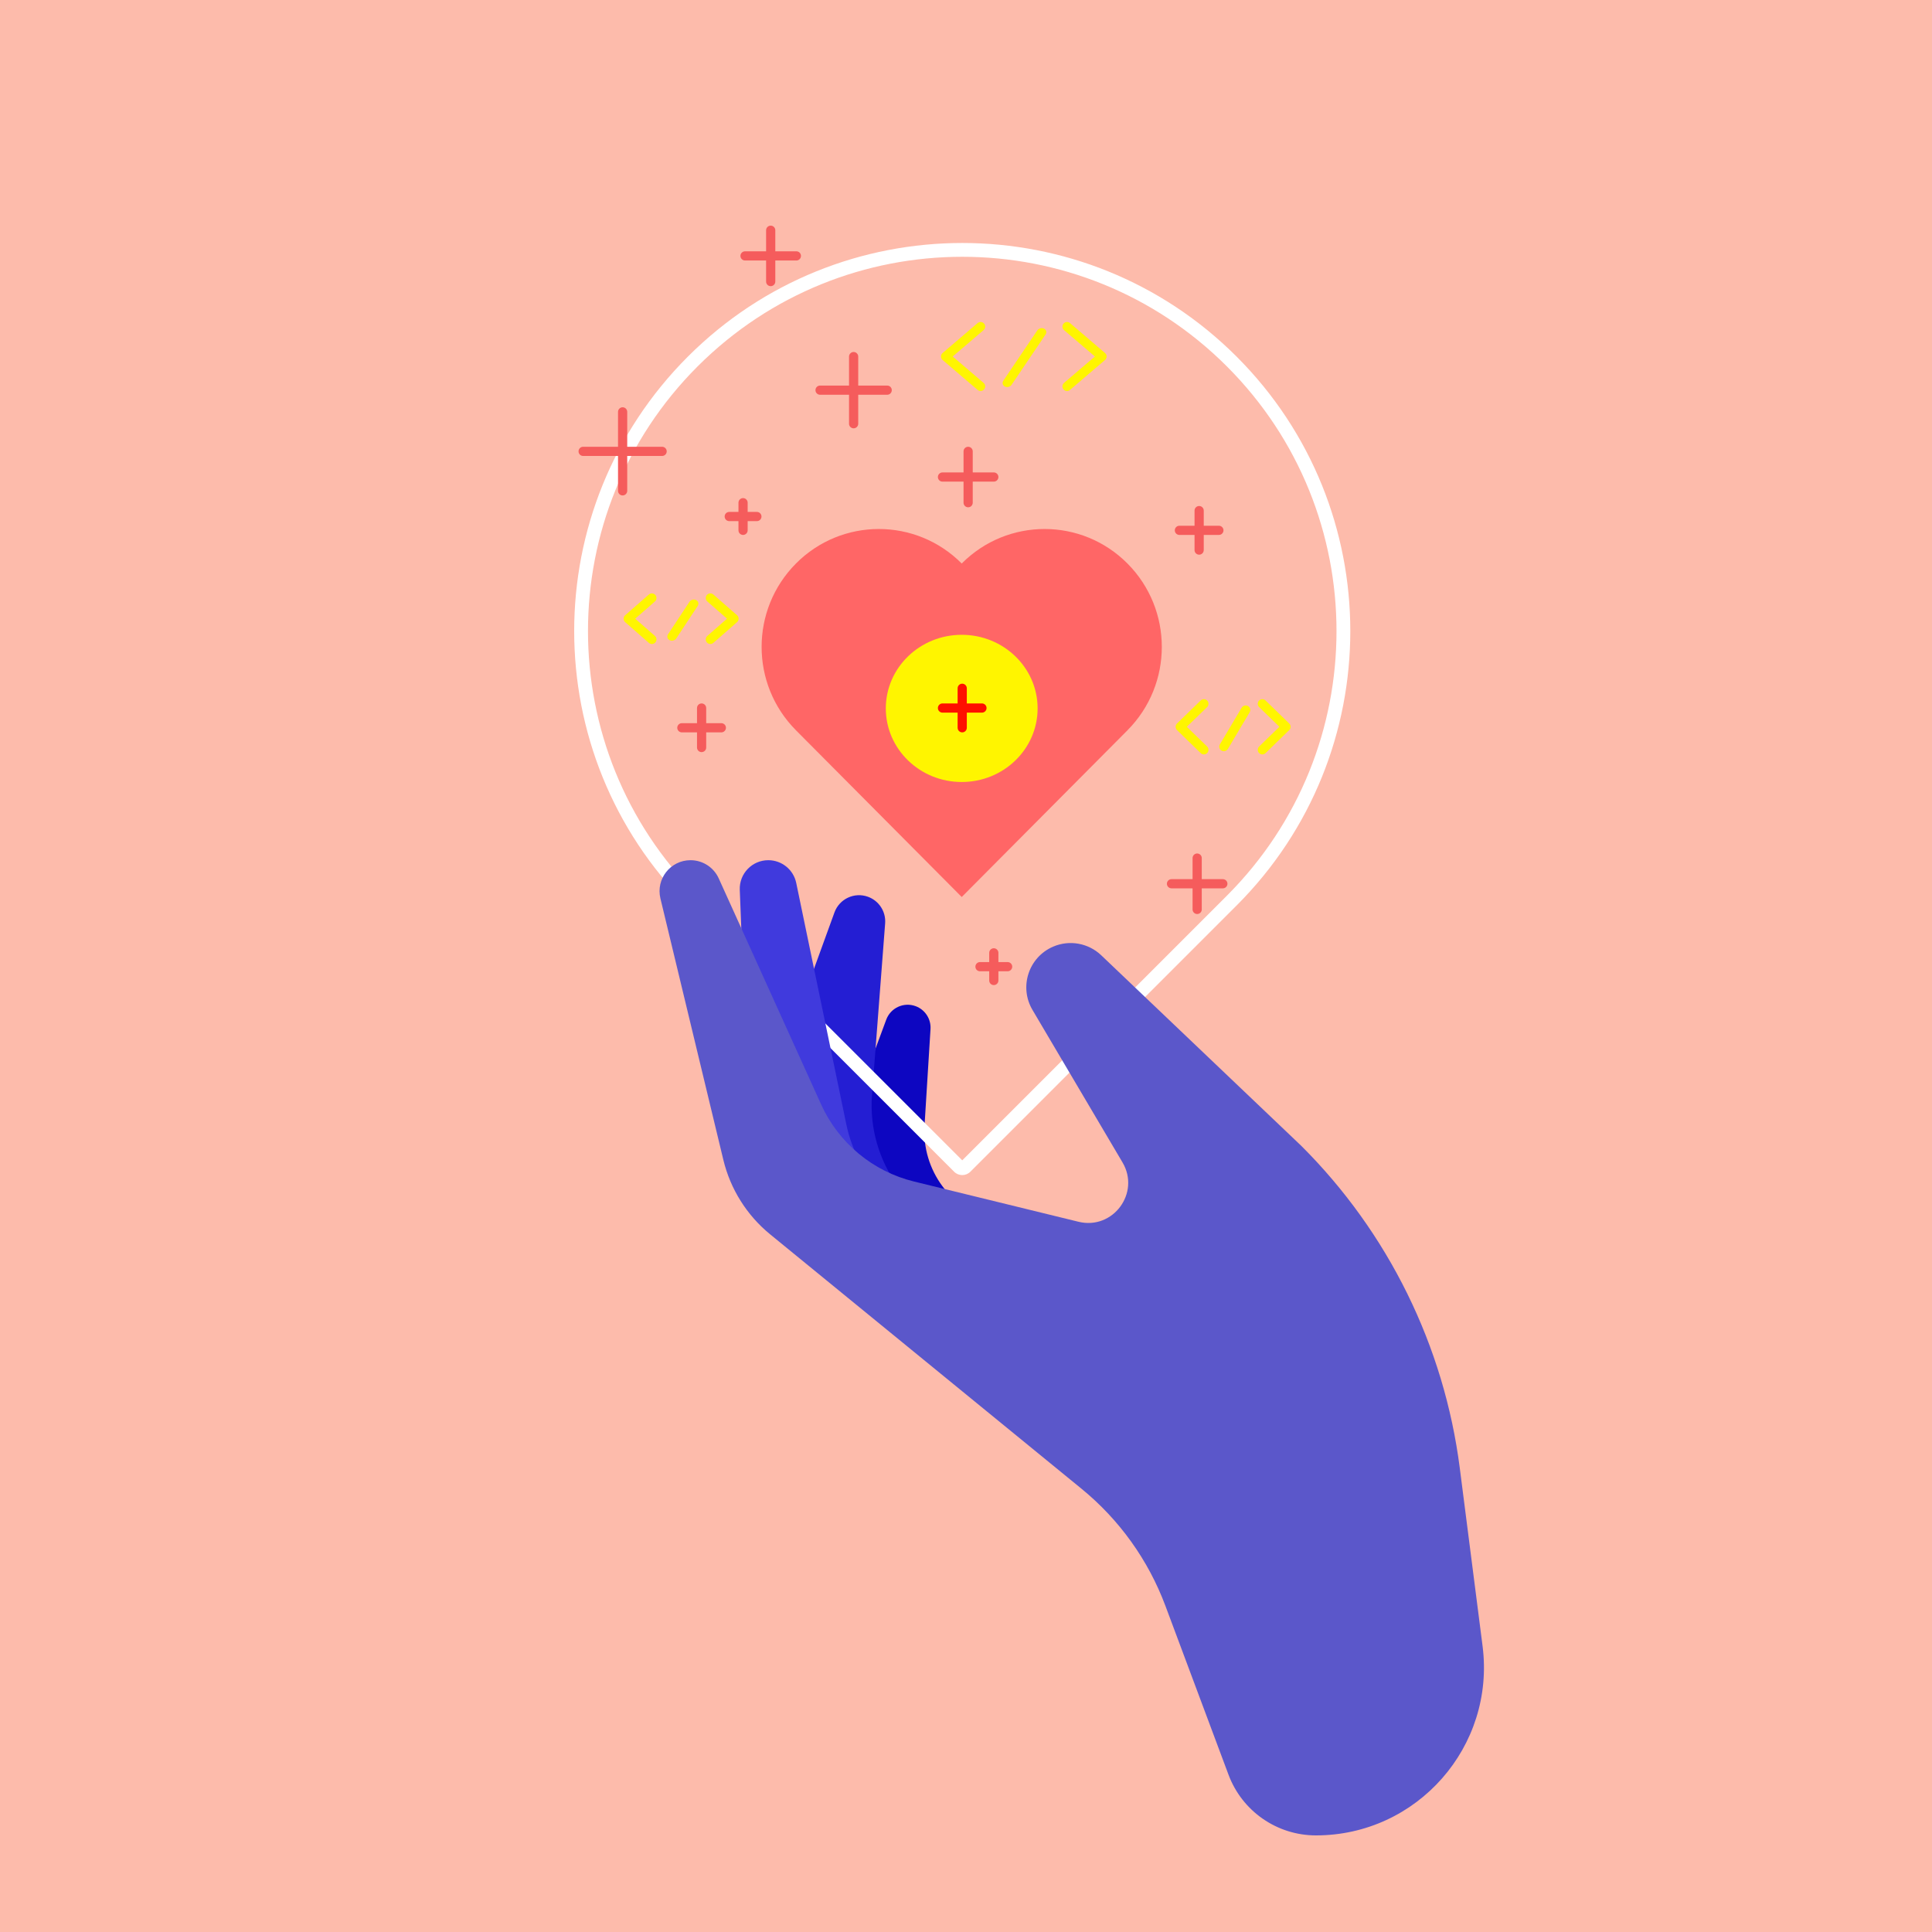 <svg width="420" height="420" viewBox="0 0 420 420" fill="none" xmlns="http://www.w3.org/2000/svg">
<rect width="420" height="420" fill="#FDBBAB"/>
<path d="M185.21 241.772L192.66 221.667C193.615 219.09 196.478 217.776 199.054 218.734C201.108 219.497 202.42 221.515 202.285 223.702L200.982 244.724C200.383 254.388 206.793 263.093 216.2 265.39L232.662 269.411C237.267 270.535 240.45 274.738 240.284 279.475L239.286 308L193.527 271.597C184.602 264.497 181.247 252.467 185.21 241.772Z" fill="#0D06C1"/>
<path d="M166.348 239.806L181.405 198.354C182.479 195.399 185.747 193.875 188.701 194.954C191.096 195.828 192.616 198.189 192.421 200.73L189.568 237.982C188.446 252.625 198.09 265.927 212.356 269.415L239.611 276.077C246.089 277.661 249.231 285.02 245.895 290.794L232.487 314L177.113 274.464C166.152 266.638 161.75 252.465 166.348 239.806Z" fill="#241ED3"/>
<path d="M151.653 79.653C183.426 47.879 234.942 47.879 266.715 79.653L268.837 77.531C235.891 44.586 182.477 44.586 149.531 77.531L151.653 79.653ZM151.653 194.715C119.879 162.942 119.879 111.426 151.653 79.653L149.531 77.531C116.586 110.476 116.586 163.891 149.531 196.837L151.653 194.715ZM209.538 252.6L151.653 194.715L149.531 196.837L207.416 254.721L209.538 252.6ZM266.715 194.715L208.83 252.6L210.952 254.721L268.837 196.837L266.715 194.715ZM266.715 79.653C298.489 111.426 298.489 162.942 266.715 194.715L268.837 196.837C301.782 163.891 301.782 110.476 268.837 77.531L266.715 79.653ZM207.416 254.721C208.393 255.698 209.975 255.698 210.952 254.721L208.83 252.6C209.026 252.405 209.342 252.405 209.538 252.6L207.416 254.721Z" fill="white"/>
<path d="M162.974 248.283L160.821 193.447C160.683 189.928 163.499 187 167.02 187C169.96 187 172.497 189.064 173.094 191.943L183.987 244.439C186.334 255.748 194.965 264.705 206.178 267.471L239.802 275.763C246.22 277.345 249.364 284.61 246.124 290.373L233.402 313L175.477 271.492C167.951 266.099 163.337 257.534 162.974 248.283Z" fill="#403ADD"/>
<path fill-rule="evenodd" clip-rule="evenodd" d="M173.064 158.786C173.054 158.775 173.043 158.764 173.032 158.753C163.08 148.744 163.08 132.516 173.032 122.507C182.983 112.499 199.116 112.498 209.068 122.503C219.021 112.498 235.153 112.499 245.104 122.507C255.055 132.515 255.056 148.74 245.108 158.75L245.112 158.753L209.072 195L173.064 158.786Z" fill="#FF6666"/>
<path d="M213.174 71L205.568 77.5L213.174 84" stroke="#FFF500" stroke-width="2" stroke-linecap="round" stroke-linejoin="round"/>
<path d="M231.963 71L239.568 77.5L231.963 84" stroke="#FFF500" stroke-width="2" stroke-linecap="round" stroke-linejoin="round"/>
<line x1="1" y1="-1" x2="14.185" y2="-1" transform="matrix(-0.56 0.829 -0.897 -0.443 226.063 71)" stroke="#FFF500" stroke-width="2" stroke-linecap="round" stroke-linejoin="round"/>
<path d="M141.713 130L136.568 134.5L141.713 139" stroke="#FFF500" stroke-width="2" stroke-linecap="round" stroke-linejoin="round"/>
<path d="M154.424 130L159.568 134.5L154.424 139" stroke="#FFF500" stroke-width="2" stroke-linecap="round" stroke-linejoin="round"/>
<line x1="1" y1="-1" x2="9.438" y2="-1" transform="matrix(-0.551 0.835 -0.893 -0.451 150.433 130)" stroke="#FFF500" stroke-width="2" stroke-linecap="round" stroke-linejoin="round"/>
<path d="M261.713 153L256.568 158L261.713 163" stroke="#FFF500" stroke-width="2" stroke-linecap="round" stroke-linejoin="round"/>
<path d="M274.424 153L279.568 158L274.424 163" stroke="#FFF500" stroke-width="2" stroke-linecap="round" stroke-linejoin="round"/>
<line x1="1" y1="-1" x2="10.258" y2="-1" transform="matrix(-0.511 0.86 -0.872 -0.489 270.433 153)" stroke="#FFF500" stroke-width="2" stroke-linecap="round" stroke-linejoin="round"/>
<path d="M157.246 252.13L143.568 195.308C142.549 191.073 145.758 187 150.114 187C152.757 187 155.156 188.547 156.246 190.955L178.503 240.09C182.304 248.482 189.751 254.663 198.7 256.852L234.455 265.6C241.946 267.433 247.949 259.348 244.029 252.707L224.45 219.546C221.499 214.548 223.604 208.095 228.933 205.797C232.481 204.267 236.599 205.004 239.396 207.668L282.894 249.101C301.828 267.979 313.947 292.617 317.343 319.138L322.299 357.844C325.094 379.675 308.086 399 286.076 399C277.611 399 270.036 393.744 267.072 385.815L253.349 349.095C249.63 339.144 243.336 330.359 235.109 323.638L167.431 268.34C162.357 264.194 158.78 258.501 157.246 252.13Z" fill="#5B57CA"/>
<path d="M261.683 110.999C261.683 110.447 261.236 109.999 260.683 109.999C260.131 109.999 259.683 110.447 259.683 110.999L261.683 110.999ZM259.683 119.583C259.683 120.136 260.131 120.583 260.683 120.583C261.236 120.583 261.683 120.136 261.683 119.583L259.683 119.583ZM259.683 110.999L259.683 119.583L261.683 119.583L261.683 110.999L259.683 110.999Z" fill="#F55C5C"/>
<path d="M264.975 116.291C265.528 116.291 265.975 115.843 265.975 115.291C265.975 114.739 265.528 114.291 264.975 114.291L264.975 116.291ZM256.391 114.291C255.839 114.291 255.391 114.739 255.391 115.291C255.391 115.843 255.839 116.291 256.391 116.291L256.391 114.291ZM264.975 114.291L256.391 114.291L256.391 116.291L264.975 116.291L264.975 114.291Z" fill="#F55C5C"/>
<path d="M217.045 207.142C217.045 206.59 216.598 206.142 216.045 206.142C215.493 206.142 215.045 206.59 215.045 207.142L217.045 207.142ZM215.045 213.151C215.045 213.704 215.493 214.151 216.045 214.151C216.598 214.151 217.045 213.704 217.045 213.151L215.045 213.151ZM215.045 207.142L215.045 213.151L217.045 213.151L217.045 207.142L215.045 207.142Z" fill="#F55C5C"/>
<path d="M219.05 211.147C219.602 211.147 220.05 210.699 220.05 210.147C220.05 209.595 219.602 209.147 219.05 209.147L219.05 211.147ZM213.041 209.147C212.488 209.147 212.041 209.595 212.041 210.147C212.041 210.699 212.488 211.147 213.041 211.147L213.041 209.147ZM219.05 209.147L213.041 209.147L213.041 211.147L219.05 211.147L219.05 209.147Z" fill="#F55C5C"/>
<path d="M162.535 109.282C162.535 108.73 162.088 108.282 161.535 108.282C160.983 108.282 160.535 108.73 160.535 109.282L162.535 109.282ZM160.535 115.291C160.535 115.843 160.983 116.291 161.535 116.291C162.088 116.291 162.535 115.843 162.535 115.291L160.535 115.291ZM160.535 109.282L160.535 115.291L162.535 115.291L162.535 109.282L160.535 109.282Z" fill="#F55C5C"/>
<path d="M164.54 113.287C165.092 113.287 165.54 112.839 165.54 112.287C165.54 111.734 165.092 111.287 164.54 111.287L164.54 113.287ZM158.531 111.287C157.979 111.287 157.531 111.734 157.531 112.287C157.531 112.839 157.979 113.287 158.531 113.287L158.531 111.287ZM164.54 111.287L158.531 111.287L158.531 113.287L164.54 113.287L164.54 111.287Z" fill="#F55C5C"/>
<path d="M186.571 77.52C186.571 76.968 186.124 76.52 185.571 76.52C185.019 76.52 184.571 76.968 184.571 77.52L186.571 77.52ZM184.571 92.114C184.571 92.666 185.019 93.114 185.571 93.114C186.124 93.114 186.571 92.666 186.571 92.114L184.571 92.114ZM184.571 77.52L184.571 92.114L186.571 92.114L186.571 77.52L184.571 77.52Z" fill="#F55C5C"/>
<path d="M192.868 85.817C193.42 85.817 193.868 85.369 193.868 84.817C193.868 84.265 193.42 83.817 192.868 83.817L192.868 85.817ZM178.275 83.817C177.722 83.817 177.275 84.265 177.275 84.817C177.275 85.369 177.722 85.817 178.275 85.817L178.275 83.817ZM192.868 83.817L178.275 83.817L178.275 85.817L192.868 85.817L192.868 83.817Z" fill="#F55C5C"/>
<path d="M153.522 153.92C153.522 153.368 153.074 152.92 152.522 152.92C151.97 152.92 151.522 153.368 151.522 153.92L153.522 153.92ZM151.522 162.504C151.522 163.057 151.97 163.504 152.522 163.504C153.074 163.504 153.522 163.057 153.522 162.504L151.522 162.504ZM151.522 153.92L151.522 162.504L153.522 162.504L153.522 153.92L151.522 153.92Z" fill="#F55C5C"/>
<path d="M156.814 159.212C157.366 159.212 157.814 158.765 157.814 158.212C157.814 157.66 157.366 157.212 156.814 157.212L156.814 159.212ZM148.23 157.212C147.677 157.212 147.23 157.66 147.23 158.212C147.23 158.765 147.677 159.212 148.23 159.212L148.23 157.212ZM156.814 157.212L148.23 157.212L148.23 159.212L156.814 159.212L156.814 157.212Z" fill="#F55C5C"/>
<path d="M136.353 89.538C136.353 88.986 135.906 88.538 135.353 88.538C134.801 88.538 134.353 88.986 134.353 89.538L136.353 89.538ZM134.353 106.707C134.353 107.259 134.801 107.707 135.353 107.707C135.906 107.707 136.353 107.259 136.353 106.707L134.353 106.707ZM134.353 89.538L134.353 106.707L136.353 106.707L136.353 89.538L134.353 89.538Z" fill="#F55C5C"/>
<path d="M143.938 99.123C144.49 99.123 144.938 98.675 144.938 98.123C144.938 97.57 144.49 97.123 143.938 97.123L143.938 99.123ZM126.769 97.123C126.217 97.123 125.769 97.57 125.769 98.123C125.769 98.675 126.217 99.123 126.769 99.123L126.769 97.123ZM143.938 97.123L126.769 97.123L126.769 99.123L143.938 99.123L143.938 97.123Z" fill="#F55C5C"/>
<path d="M261.254 186.54C261.254 185.988 260.806 185.54 260.254 185.54C259.702 185.54 259.254 185.988 259.254 186.54L261.254 186.54ZM259.254 197.7C259.254 198.252 259.702 198.7 260.254 198.7C260.806 198.7 261.254 198.252 261.254 197.7L259.254 197.7ZM259.254 186.54L259.254 197.7L261.254 197.7L261.254 186.54L259.254 186.54Z" fill="#F55C5C"/>
<path d="M265.834 193.12C266.386 193.12 266.834 192.672 266.834 192.12C266.834 191.568 266.386 191.12 265.834 191.12L265.834 193.12ZM254.674 191.12C254.122 191.12 253.674 191.568 253.674 192.12C253.674 192.672 254.122 193.12 254.674 193.12L254.674 191.12ZM265.834 191.12L254.674 191.12L254.674 193.12L265.834 193.12L265.834 191.12Z" fill="#F55C5C"/>
<path d="M168.544 50.051C168.544 49.499 168.097 49.051 167.544 49.051C166.992 49.051 166.544 49.499 166.544 50.051L168.544 50.051ZM166.544 61.211C166.544 61.763 166.992 62.211 167.544 62.211C168.097 62.211 168.544 61.763 168.544 61.211L166.544 61.211ZM166.544 50.051L166.544 61.211L168.544 61.211L168.544 50.051L166.544 50.051Z" fill="#F55C5C"/>
<path d="M173.124 56.631C173.676 56.631 174.124 56.183 174.124 55.631C174.124 55.078 173.676 54.631 173.124 54.631L173.124 56.631ZM161.965 54.631C161.412 54.631 160.965 55.078 160.965 55.631C160.965 56.183 161.412 56.631 161.965 56.631L161.965 54.631ZM173.124 54.631L161.965 54.631L161.965 56.631L173.124 56.631L173.124 54.631Z" fill="#F55C5C"/>
<path d="M211.465 98.123C211.465 97.57 211.018 97.123 210.465 97.123C209.913 97.123 209.465 97.57 209.465 98.123L211.465 98.123ZM209.465 109.282C209.465 109.834 209.913 110.282 210.465 110.282C211.018 110.282 211.465 109.834 211.465 109.282L209.465 109.282ZM209.465 98.123L209.465 109.282L211.465 109.282L211.465 98.123L209.465 98.123Z" fill="#F55C5C"/>
<path d="M216.045 104.702C216.598 104.702 217.045 104.255 217.045 103.702C217.045 103.15 216.598 102.702 216.045 102.702L216.045 104.702ZM204.886 102.702C204.333 102.702 203.886 103.15 203.886 103.702C203.886 104.255 204.333 104.702 204.886 104.702L204.886 102.702ZM216.045 102.702L204.886 102.702L204.886 104.702L216.045 104.702L216.045 102.702Z" fill="#F55C5C"/>
<ellipse cx="209.068" cy="154" rx="16.5" ry="16" fill="#FFF500"/>
<path d="M210.178 149.628C210.178 149.076 209.73 148.628 209.178 148.628C208.626 148.628 208.178 149.076 208.178 149.628L210.178 149.628ZM208.178 158.212C208.178 158.765 208.626 159.212 209.178 159.212C209.73 159.212 210.178 158.765 210.178 158.212L208.178 158.212ZM208.178 149.628L208.178 158.212L210.178 158.212L210.178 149.628L208.178 149.628Z" fill="#FF0F00"/>
<path d="M213.47 154.92C214.022 154.92 214.47 154.472 214.47 153.92C214.47 153.368 214.022 152.92 213.47 152.92L213.47 154.92ZM204.886 152.92C204.333 152.92 203.886 153.368 203.886 153.92C203.886 154.472 204.333 154.92 204.886 154.92L204.886 152.92ZM213.47 152.92L204.886 152.92L204.886 154.92L213.47 154.92L213.47 152.92Z" fill="#FF0F00"/>
</svg>
